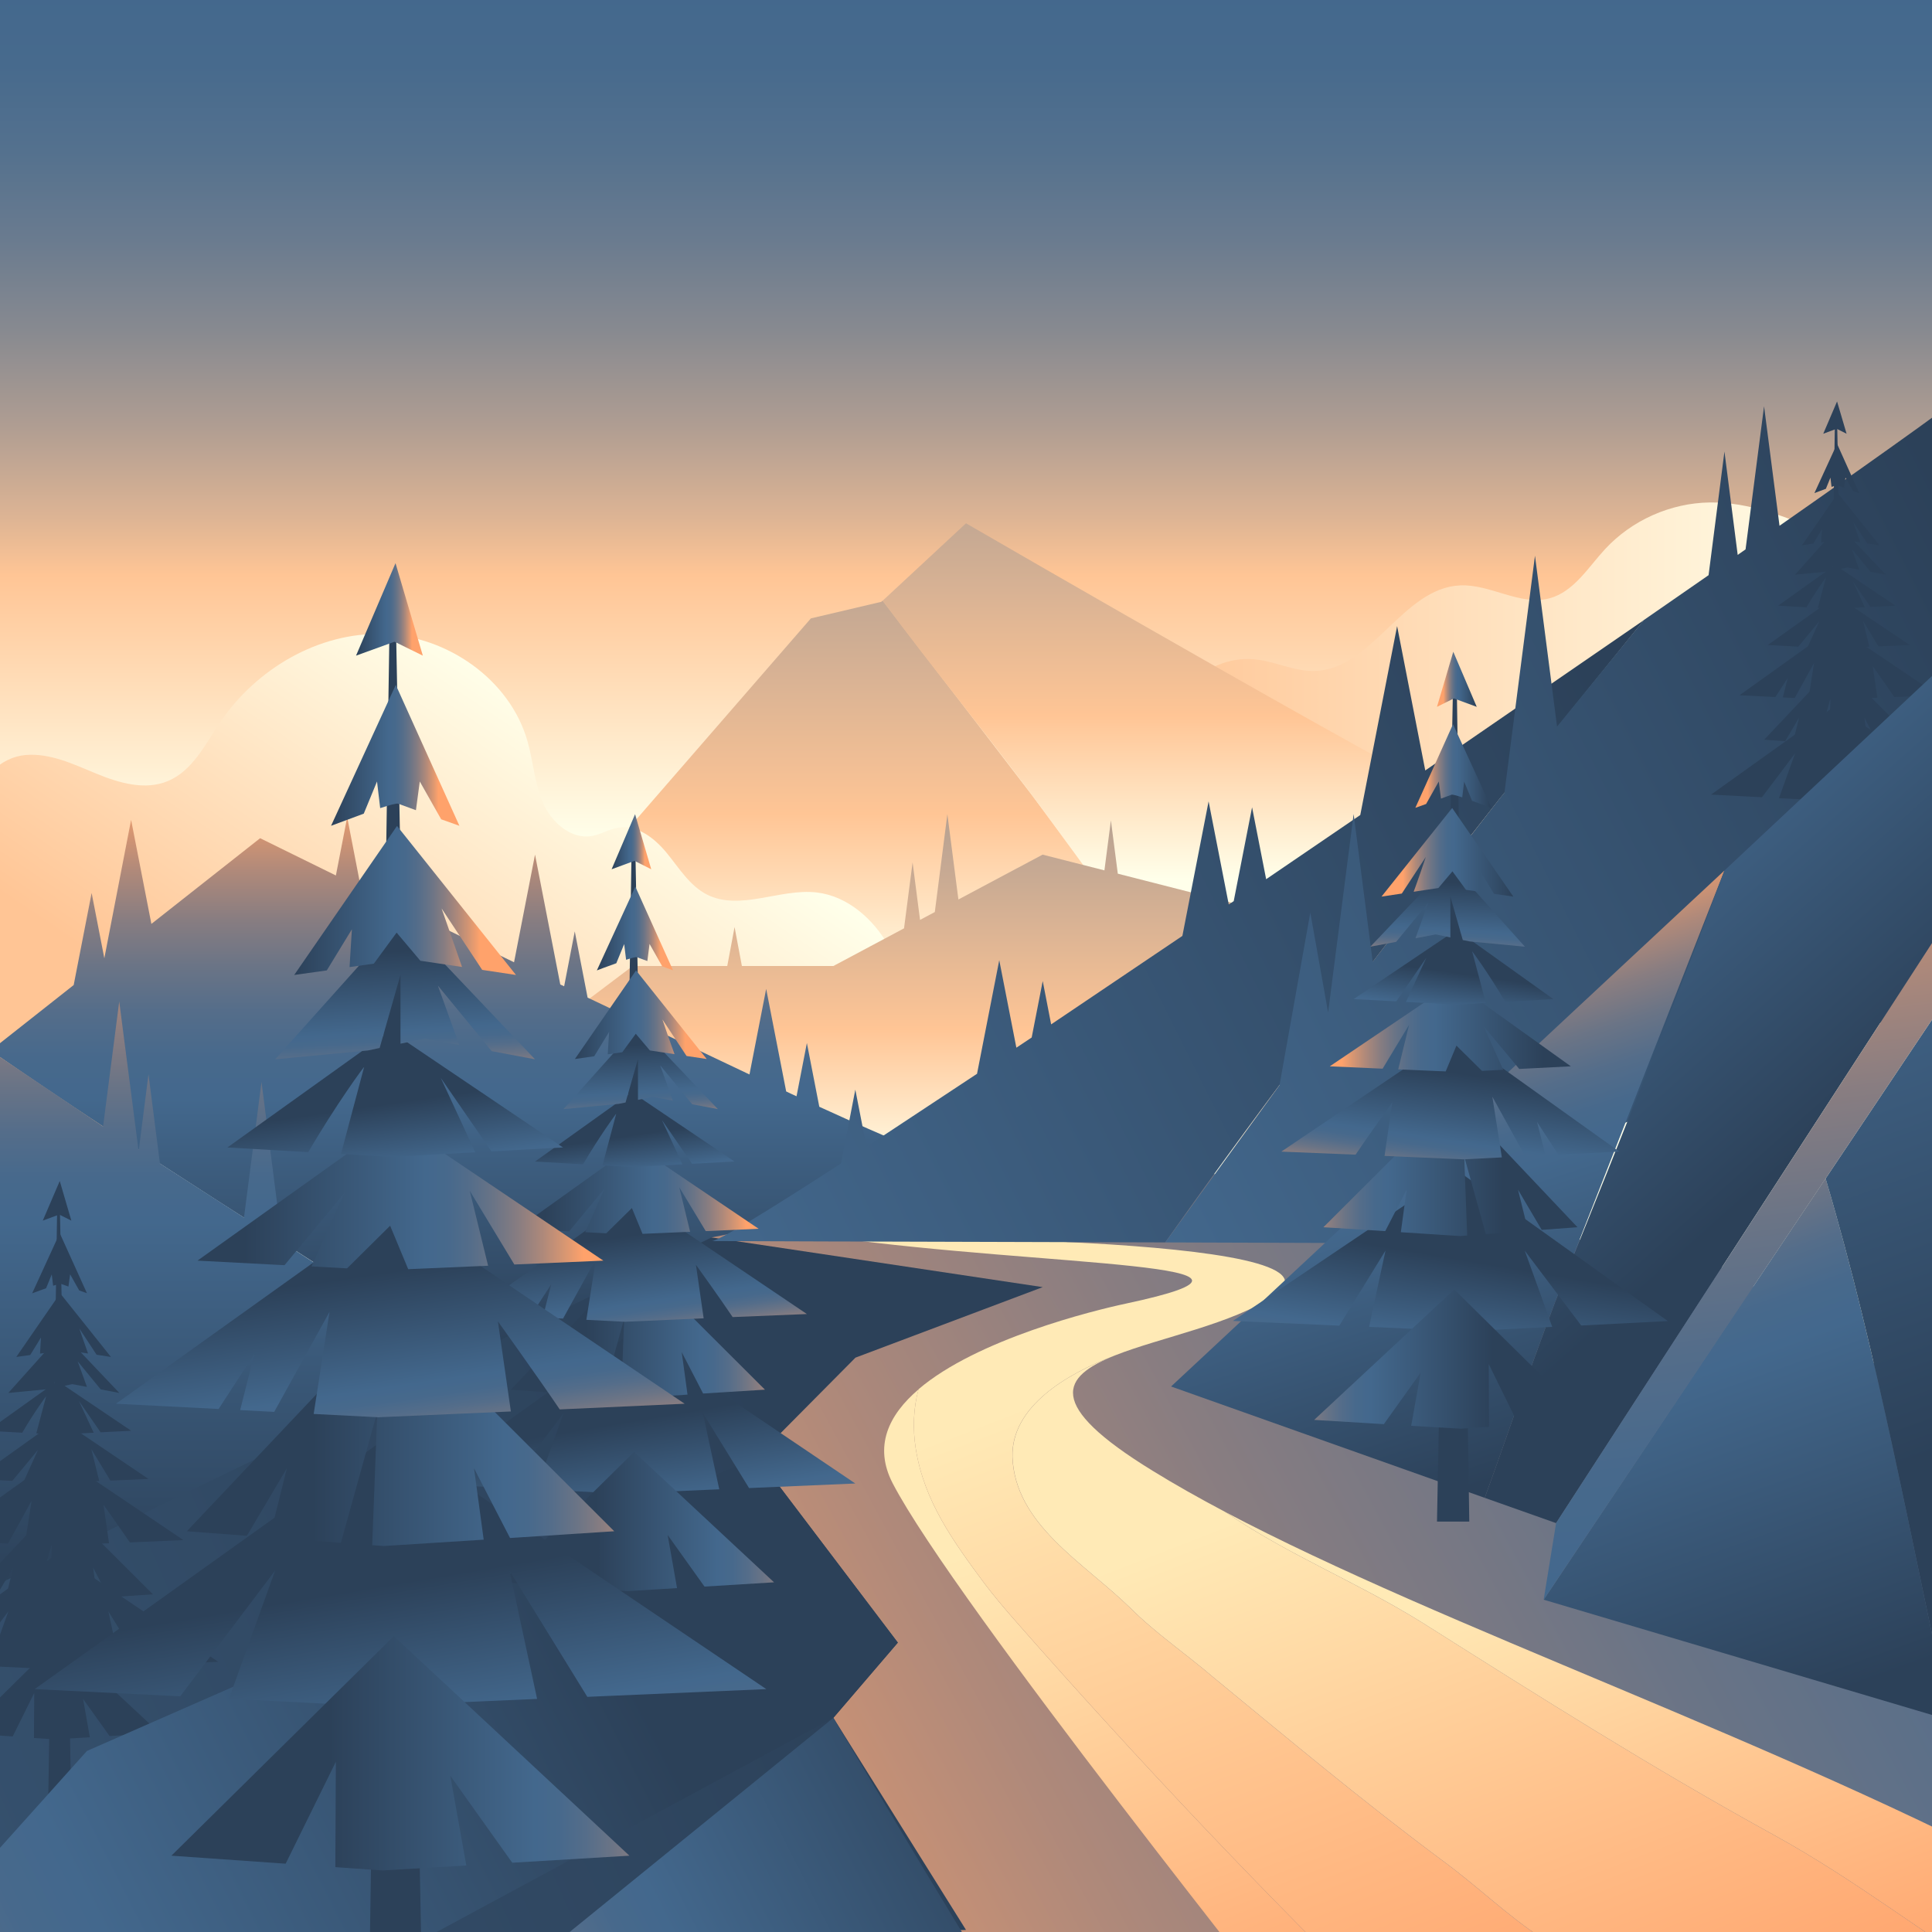 <svg xmlns="http://www.w3.org/2000/svg" xmlns:xlink="http://www.w3.org/1999/xlink" width="100" height="100" viewBox="0 0 1400 1400" xmlns:v="https://vecta.io/nano"><rect x="0" y="0" width="1400" height="1400" fill="#333333" stroke="none"/><style><![CDATA[.B{clip-path:url(#B)}.C{fill:#2c4159}]]></style><defs><path id="A" d="M0 0h1400v1400H0z"/></defs><clipPath id="B"><use xlink:href="#A"/></clipPath><linearGradient id="C" gradientUnits="userSpaceOnUse" x1="700" y1="-10.872" x2="700" y2="634.255"><stop offset="0" stop-color="#43688d"/><stop offset=".09" stop-color="#476a8d"/><stop offset=".187" stop-color="#54718e"/><stop offset=".287" stop-color="#6a7b8f"/><stop offset=".39" stop-color="#888a90"/><stop offset=".494" stop-color="#af9d92"/><stop offset=".598" stop-color="#ddb494"/><stop offset=".663" stop-color="#ffc595"/><stop offset=".959" stop-color="#ffffea"/></linearGradient><path fill="url(#C)" d="M0 0h1400v1400H0z" class="B"/><linearGradient id="D" gradientUnits="userSpaceOnUse" x1="824.508" y1="508.872" x2="1366.747" y2="508.872"><stop offset="0" stop-color="#ffc595"/><stop offset=".959" stop-color="#ffffea"/></linearGradient><path fill="url(#D)" d="M1321.2 385.8c-26.4-11-53.7-22.1-82.3-21.7-28.4.4-56.4 12.9-75.7 33.7-12.4 13.4-22.8 31.1-40.5 35.8-21.3 5.6-42.7-10.4-64.7-9.4-41.7 1.9-63.6 61-105.4 62-15 .4-29.2-7.3-44.2-8.5-36.3-2.9-63.6 31.1-83.8 61.4 74.3 43 157.2 68.3 239.3 93.3 22.1 6.7 44.2 13.4 66.8 18.4 8.8 2 17.8 3.6 26.8 2.9 18.5-1.6 34.4-13.2 49.2-24.4l160.1-120.7-45.6-122.8z" class="B"/><linearGradient id="E" gradientUnits="userSpaceOnUse" x1="596.679" y1="295.884" x2="596.679" y2="738.886"><stop offset="0" stop-color="#9f9691"/><stop offset=".123" stop-color="#aa9b91"/><stop offset=".341" stop-color="#c8aa93"/><stop offset=".626" stop-color="#f8c295"/><stop offset=".663" stop-color="#ffc595"/><stop offset=".959" stop-color="#ffffea"/></linearGradient><path fill="url(#E)" d="M639.6 435.2l-1 .9-51 12L327 748.2l335.5 84 203.7-94.5c-37.9-54.1-77.1-106.1-118.7-161.9L639.6 435.2z" class="B"/><linearGradient id="F" gradientUnits="userSpaceOnUse" x1="858.106" y1="253.322" x2="858.106" y2="653.419"><stop offset="0" stop-color="#9f9691"/><stop offset=".123" stop-color="#aa9b91"/><stop offset=".341" stop-color="#c8aa93"/><stop offset=".626" stop-color="#f8c295"/><stop offset=".663" stop-color="#ffc595"/><stop offset=".959" stop-color="#ffffea"/></linearGradient><path fill="url(#F)" d="M1076.6 588.9c-9 3.3-376.6-209.7-376.6-209.7l-60.4 56.1c34.5 46.6 71.5 91.7 108 140.6l118.7 161.9 81.3-37.7 129-111.2z" class="B"/><linearGradient id="G" gradientUnits="userSpaceOnUse" x1="229.36" y1="801.962" x2="423.36" y2="513.962"><stop offset="0" stop-color="#ffc595"/><stop offset=".959" stop-color="#ffffea"/></linearGradient><path fill="url(#G)" d="M-12.8 582c-4.3-17.3 13.7-33.5 31.4-34.9 17.8-1.5 34.7 6.7 51.2 13.5s35.3 12.3 51.8 5.4c17.9-7.4 27.2-26.7 38-42.7 26.1-38.6 71.2-65.2 117.8-63.9s92.2 33 104.9 77.9c4.2 14.8 5 30.5 11.2 44.5 6.1 14 20.2 26.6 35.3 24 6.7-1.1 12.7-5.1 19.4-6.1 13.7-2.2 26.4 7.9 35.2 18.7s16.4 23.4 28.8 29.8c24 12.2 52.8-4.5 79.5-1.5 22.4 2.6 41.2 19.2 52.2 38.8s15.6 42.1 20.1 64.2c-188.2 1.3-371.9 53.2-556 92.2-46 9.8-98.4 17.6-136.5-10L-12.8 582z" class="B"/><linearGradient id="H" gradientUnits="userSpaceOnUse" x1="739.943" y1="515.87" x2="739.943" y2="862.678"><stop offset="0" stop-color="#9f9691"/><stop offset=".123" stop-color="#aa9b91"/><stop offset=".341" stop-color="#c8aa93"/><stop offset=".626" stop-color="#f8c295"/><stop offset=".663" stop-color="#ffc595"/><stop offset=".959" stop-color="#ffffea"/></linearGradient><path fill="url(#H)" d="M810 633.1l-5-38.6-4.7 36.2-44.8-11.4-61 32.5-8-61.8-9.1 70.9-10.7 5.7-5.4-41.7-6.2 47.8-51.2 27.3h-66.3l-5.3-28.2L527 700h-68.5L327 799.2l319.1 118.6 301.5-78.1 205.2-116.8c-14.6-5.9-237.4-63-342.8-89.8z" class="B"/><linearGradient id="I" gradientUnits="userSpaceOnUse" x1="339.872" y1="972.257" x2="339.872" y2="575.57"><stop offset="0" stop-color="#2c4159"/><stop offset=".444" stop-color="#43688d"/><stop offset=".519" stop-color="#47698c"/><stop offset=".601" stop-color="#546d8a"/><stop offset=".685" stop-color="#6a7486"/><stop offset=".771" stop-color="#887d81"/><stop offset=".858" stop-color="#af897a"/><stop offset=".945" stop-color="#dd9871"/><stop offset="1" stop-color="#ffa26b"/></linearGradient><path fill="url(#I)" d="M616.2 917.5l-3.1-15.7 73.4-62c-4.7 1.2-41.4-14.3-92.8-37.8l-9-46.2-7.5 38.6c-2.5-1.1-5-2.3-7.5-3.5l-14.5-74.3-12.1 62-117.3-55.7-9.3-48-7.7 39.8c-.9-.4-1.9-.9-2.8-1.3l-18.3-94.1-15.2 78-111-54-9.9-51.1-8.2 42.2-54.9-27-78.8 62.1L95 594.1 75.6 694.4l-9.2-47.3-13 66.7-60.2 47.5c111.2 76.9 216.4 140.9 333.4 217.5l111.1 71.2 156.9-132.6h21.6z" class="B"/><linearGradient id="J" gradientUnits="userSpaceOnUse" x1="202.618" y1="1148.839" x2="202.618" y2="560.178"><stop offset="0" stop-color="#2c4159"/><stop offset=".449" stop-color="#43688d"/><stop offset=".502" stop-color="#47698c"/><stop offset=".558" stop-color="#546d8a"/><stop offset=".617" stop-color="#6a7486"/><stop offset=".677" stop-color="#887d81"/><stop offset=".738" stop-color="#af897a"/><stop offset=".798" stop-color="#dd9871"/><stop offset=".837" stop-color="#ffa26b"/></linearGradient><path fill="url(#J)" d="M326.6 978.8L204.4 900l-14.9-116-12.7 98.3-60.9-39.2-8.3-64.6-7 54.6c-.1-.1-.2-.1-.3-.2L86.4 725.7l-11.7 90.6-81.6-55-17.7 13.9s-18 462 0 453 372-102 372-102l90.2-76.2c-36.5-22.4-73.1-46.2-111-71.2z" class="B"/><linearGradient id="K" gradientUnits="userSpaceOnUse" x1="1742.604" y1="889.033" x2="239.454" y2="1702.114"><stop offset="0" stop-color="#43688d"/><stop offset=".114" stop-color="#47698c"/><stop offset=".236" stop-color="#546d8a"/><stop offset=".362" stop-color="#6a7486"/><stop offset=".491" stop-color="#887d81"/><stop offset=".623" stop-color="#af897a"/><stop offset=".754" stop-color="#dd9871"/><stop offset=".837" stop-color="#ffa26b"/></linearGradient><path fill="url(#K)" d="M515.6 896.7s-51 375.1-39 372.1 183 279 183 279l1011.1 36c-9-9 84-342 45-369s-471-298.5-471-298.5l-435-78.1-294.1 58.5z" class="B"/><linearGradient id="L" gradientUnits="userSpaceOnUse" x1="1039.755" y1="1797.733" x2="768.823" y2="1099.236"><stop offset="0" stop-color="#43688d"/><stop offset=".058" stop-color="#47698c"/><stop offset=".119" stop-color="#546d8a"/><stop offset=".183" stop-color="#6a7486"/><stop offset=".249" stop-color="#887d81"/><stop offset=".315" stop-color="#af897a"/><stop offset=".382" stop-color="#dd9871"/><stop offset=".424" stop-color="#ffa26b"/><stop offset="1" stop-color="#ffeab6"/></linearGradient><path fill="url(#L)" d="M753.6 1194.8c-14-16-27-30-40-47-23-31-44-60-50-98-2.3-14.4-1.8-29.3 2-43-21.8 18.6-32.6 41.3-18.7 68.1 44.2 85.2 294.7 397.9 300.7 406.9 1.2 1.9 34 2.7 83.2 1.8-96.3-92.6-186.4-186.6-277.2-288.8z" class="B"/><linearGradient id="M" gradientUnits="userSpaceOnUse" x1="1187.174" y1="1905.007" x2="829.873" y2="983.84"><stop offset="0" stop-color="#43688d"/><stop offset=".058" stop-color="#47698c"/><stop offset=".119" stop-color="#546d8a"/><stop offset=".183" stop-color="#6a7486"/><stop offset=".249" stop-color="#887d81"/><stop offset=".315" stop-color="#af897a"/><stop offset=".382" stop-color="#dd9871"/><stop offset=".424" stop-color="#ffa26b"/><stop offset="1" stop-color="#ffeab6"/></linearGradient><path fill="url(#M)" d="M1117.6 1404.8c-27-18-47-38-73-57-59-44-109-86-165-132-21-18-42-32-61-51-34-33-83-60-85-109-.9-36.5 39-60.1 74.3-73.6 33.1-13.1 85.2-22.8 115.7-43.5 66-45-319.7-42-319.7-42 154.6 21.4 352.7 18 211.7 48-23.4 5-107.5 25.7-150 62-3.7 13.7-4.3 28.6-2 43 6 38 27 67 50 98 13 17 26 31 40 47 90.8 102.2 180.9 196.2 277.2 288.8 49.9-.9 116.7-3.5 184.9-8.5l-98.1-70.2z" class="B"/><linearGradient id="N" gradientUnits="userSpaceOnUse" x1="1400.479" y1="1756.058" x2="1151.721" y2="1114.728"><stop offset="0" stop-color="#43688d"/><stop offset=".058" stop-color="#47698c"/><stop offset=".119" stop-color="#546d8a"/><stop offset=".183" stop-color="#6a7486"/><stop offset=".249" stop-color="#887d81"/><stop offset=".315" stop-color="#af897a"/><stop offset=".382" stop-color="#dd9871"/><stop offset=".424" stop-color="#ffa26b"/><stop offset="1" stop-color="#ffeab6"/></linearGradient><path fill="url(#N)" d="M1481.7 1364.8c-193-103.1-434.7-185.1-594.1-269.3 47.6 32.3 94.4 50.1 143 80.3 87 55 166 105 255 154 60 33 110 73 169 109 1.1.7 2.2 1.4 3.3 2 63-18 86.2-42.7 23.8-76z" class="B"/><linearGradient id="O" gradientUnits="userSpaceOnUse" x1="1329.212" y1="1855.672" x2="1017.901" y2="1053.072"><stop offset="0" stop-color="#43688d"/><stop offset=".058" stop-color="#47698c"/><stop offset=".119" stop-color="#546d8a"/><stop offset=".183" stop-color="#6a7486"/><stop offset=".249" stop-color="#887d81"/><stop offset=".315" stop-color="#af897a"/><stop offset=".382" stop-color="#dd9871"/><stop offset=".424" stop-color="#ffa26b"/><stop offset="1" stop-color="#ffeab6"/></linearGradient><path fill="url(#O)" d="M1285.6 1329.8c-89-49-168-99-255-154-48.7-30.2-95.4-48-143-80.3-18.7-9.9-36.3-19.8-52.5-29.8-78.3-48.1-65.7-68.2-27.1-83.5-35.4 13.5-75.2 37.1-74.3 73.6 2 49 51 76 85 109 19 19 40 33 61 51 56 46 106 88 165 132 26 19 46 39 73 57l98 70.3c90.7-6.7 183.6-17.6 242.2-34.3-1.1-.7-2.2-1.3-3.3-2-59-36-109-76-169-109z" class="B"/><linearGradient id="P" gradientUnits="userSpaceOnUse" x1="612.145" y1="1145.667" x2="-920.779" y2="1820.633"><stop offset="0" stop-color="#2c4159"/><stop offset="1" stop-color="#43688d"/></linearGradient><path fill="url(#P)" d="M515.6 896.7l240 36-135.7 51.1-71.3 71.9 102 134.6-46.7 54.5 96.1 153.7-724.5 23.3v-262.6z" class="B"/><g class="B"><linearGradient id="Q" gradientUnits="userSpaceOnUse" x1="499.714" y1="890.325" x2="-1033.209" y2="1565.291"><stop offset="0" stop-color="#2c4159"/></linearGradient><path fill="url(#Q)" d="M43.3 870.1l8.4 438.6H34.9l6.5-431.8z"/><linearGradient id="R" gradientUnits="userSpaceOnUse" x1="418.831" y1="706.63" x2="-1114.092" y2="1381.596"><stop offset="0" stop-color="#2c4159"/></linearGradient><path fill="url(#R)" d="M43.3 855.8L31 884.5l11.9-4.4 8.8 4.4z"/><linearGradient id="S" gradientUnits="userSpaceOnUse" x1="436.415" y1="746.564" x2="-1096.509" y2="1421.531"><stop offset="0" stop-color="#2c4159"/></linearGradient><path fill="url(#S)" d="M63 937.1l-5.6-2-6.6-11.7-1.2 8.9-5.5-2c-.5-.2-2.7.4-5.6 1.4l-1-8.2-4.1 10-10.1 3.7 20-43.6L63 937.1z"/><linearGradient id="T" gradientUnits="userSpaceOnUse" x1="536.065" y1="972.88" x2="-996.859" y2="1647.847"><stop offset="0" stop-color="#2c4159"/></linearGradient><path fill="url(#T)" d="M102.6 1206.7l-24.1-39.1 8.6 39.7-51 2.2-44.3-2.2 14.3-39.7-29.4 38.9-45.1-2.3 110-78.6 116.5 78.6-55.5 2.5z"/><linearGradient id="U" gradientUnits="userSpaceOnUse" x1="516.309" y1="928.013" x2="-1016.614" y2="1602.98"><stop offset="0" stop-color="#2c4159"/></linearGradient><path fill="url(#U)" d="M78.7 1157.5L67.5 1136c.1.6 1.8 13.8 3 22.1l-30.9 2-3.6-.3 1.6-41.3-11.3 40.5-22-1.7 5.3-21.5-12.4 20.9-18.6-1.4 64.2-67.9 68 67.9-32.1 2.2z"/><linearGradient id="V" gradientUnits="userSpaceOnUse" x1="553.702" y1="1012.937" x2="-979.221" y2="1687.903"><stop offset="0" stop-color="#2c4159"/></linearGradient><path fill="url(#V)" d="M79.4 1258l-19.2-26.9 4.9 27.8-25.8 1.5-14.7-1 .2-32.6-15.6 31.5-35.3-2.5 68.8-67.9 72.9 67.9z"/><linearGradient id="W" gradientUnits="userSpaceOnUse" x1="504.749" y1="901.758" x2="-1028.175" y2="1576.725"><stop offset="0" stop-color="#2c4159"/></linearGradient><path fill="url(#W)" d="M94.1 1117.7c-6.5-9.6-19.1-27.3-19.1-27.3l4 27.9-41 1.8-20-1 4.9-31.6-17.1 31-10.5-.5 4.4-17.4-11.1 17-31.8-1.6 85.5-61.1 90.6 61.1-38.8 1.7z"/><linearGradient id="X" gradientUnits="userSpaceOnUse" x1="489.639" y1="867.443" x2="-1043.284" y2="1542.409"><stop offset="0" stop-color="#2c4159"/></linearGradient><path fill="url(#X)" d="M80 1072.9l-13.8-22.8 5.7 23.1-24.7 1.1-5.6-13.4-13.3 13.2-11.1-.6 10.3-22.8-18.6 22.4-26.9-1.4 61-43.6 64.6 43.6z"/><linearGradient id="Y" gradientUnits="userSpaceOnUse" x1="476.984" y1="838.703" x2="-1055.939" y2="1513.669"><stop offset="0" stop-color="#2c4159"/></linearGradient><path fill="url(#Y)" d="M72.9 1037.9l-15.7-22.7 10.7 23-26 1.4-15.6-.9 7.1-26.8c.4-.9-9.1 12.2-17.3 26.3l-25-1.4 50.5-36.1 53.5 36.1-22.2 1.1z"/><linearGradient id="Z" gradientUnits="userSpaceOnUse" x1="465.11" y1="811.736" x2="-1067.813" y2="1486.702"><stop offset="0" stop-color="#2c4159"/></linearGradient><path fill="url(#Z)" d="M73 1006.8l-16.7-20.3L63 1005l-10.6-2-7.6 1.6v-21.3l-6.4 22.6-3.6.7-28.8 2.8 39.1-43.6 41.4 43.6-13.5-2.6z"/><linearGradient id="a" gradientUnits="userSpaceOnUse" x1="454.423" y1="787.463" x2="-1078.501" y2="1462.429"><stop offset="0" stop-color="#2c4159"/></linearGradient><path fill="url(#a)" d="M70 981.7l-12.5-19c.2.5 4.3 12.7 6.3 18.1l-12.9-1.9-7.3-8.7-7.1 9.6-7.5 1.1.7-11.7-7.8 12.7-10.1 1.4 31.8-46.1 36.8 46.1-10.4-1.6z"/></g><linearGradient id="b" gradientUnits="userSpaceOnUse" x1="449.476" y1="1202.688" x2="-392.146" y2="1630.435"><stop offset="0" stop-color="#2c4159"/><stop offset=".449" stop-color="#43688d"/><stop offset=".502" stop-color="#47698c"/><stop offset=".558" stop-color="#546d8a"/><stop offset=".617" stop-color="#6a7486"/><stop offset=".677" stop-color="#887d81"/><stop offset=".738" stop-color="#af897a"/><stop offset=".798" stop-color="#dd9871"/><stop offset=".837" stop-color="#ffa26b"/></linearGradient><path fill="url(#b)" d="M548.6 1055.7L63 1268.8l-87.5 97.5v55.5l319.6-10.3 308.8-166.7 46.7-54.5z" class="B"/><linearGradient id="c" gradientUnits="userSpaceOnUse" x1="515.864" y1="899.213" x2="515.255" y2="899.517"><stop offset="0" stop-color="#2c4159"/><stop offset=".449" stop-color="#43688d"/><stop offset=".502" stop-color="#47698c"/><stop offset=".558" stop-color="#546d8a"/><stop offset=".617" stop-color="#6a7486"/><stop offset=".677" stop-color="#887d81"/><stop offset=".738" stop-color="#af897a"/><stop offset=".798" stop-color="#dd9871"/><stop offset=".837" stop-color="#ffa26b"/></linearGradient><path fill="url(#c)" d="M515.9 899.3h-.4.4z" class="B"/><linearGradient id="d" gradientUnits="userSpaceOnUse" x1="1183.791" y1="549.67" x2="-349.796" y2="1314.254"><stop offset="0" stop-color="#2c4159"/><stop offset=".449" stop-color="#43688d"/><stop offset=".502" stop-color="#47698c"/><stop offset=".558" stop-color="#546d8a"/><stop offset=".617" stop-color="#6a7486"/><stop offset=".677" stop-color="#887d81"/><stop offset=".738" stop-color="#af897a"/><stop offset=".798" stop-color="#dd9871"/><stop offset=".837" stop-color="#ffa26b"/></linearGradient><path fill="url(#d)" d="M1032.8 558.3l-20.4-104.6-26.7 136.9-68.2 46.5-10.2-52.1-13.3 68-3.6 2.4-14.6-74.7-19 97.5-95.1 64.1-6.1-31.4-8 40.9-11.1 7.4-12.4-63.4-16.1 82.3-80.1 52.9-8.1-41.4-10.4 53.5c-53.2 34.5-88.1 55.8-93.5 56.2l82.5.3 43 .1 203 .6c76.8-108.8 156.8-212.8 242.3-321.5l104.6-129.5-158.5 109z" class="B"/><linearGradient id="e" gradientUnits="userSpaceOnUse" x1="1457.261" y1="452.586" x2="-65.331" y2="1211.688"><stop offset="0" stop-color="#2c4159"/><stop offset=".449" stop-color="#43688d"/><stop offset=".502" stop-color="#47698c"/><stop offset=".558" stop-color="#546d8a"/><stop offset=".617" stop-color="#6a7486"/><stop offset=".677" stop-color="#887d81"/><stop offset=".738" stop-color="#af897a"/><stop offset=".798" stop-color="#dd9871"/><stop offset=".837" stop-color="#ffa26b"/></linearGradient><path fill="url(#e)" d="M1427.7 281.3c-.2 2.2-55.2 41.7-138.2 99.7l-11.2-86.6-13.4 103.7-5.7 4-9.6-74.9-11.5 89.6-46.9 32.5-62.9 77.2-16-123.8-22.1 171.6-3.6 4.5-91.9 118.1-13.8-107-18.5 143.8-12.9-72.4-22.3 125-82.8 114 121.3.4c12-10.6 453-181.4 453-181.4l9-438z" class="B"/><linearGradient id="f" gradientUnits="userSpaceOnUse" x1="1303.334" y1="1236.852" x2="1114.173" y2="709.257"><stop offset="0" stop-color="#2c4159"/><stop offset=".449" stop-color="#43688d"/><stop offset=".502" stop-color="#47698c"/><stop offset=".558" stop-color="#546d8a"/><stop offset=".617" stop-color="#6a7486"/><stop offset=".677" stop-color="#887d81"/><stop offset=".738" stop-color="#af897a"/><stop offset=".798" stop-color="#dd9871"/><stop offset=".837" stop-color="#ffa26b"/></linearGradient><path fill="url(#f)" d="M1118.6 1159.2l294.8 87.5c-28.9-131.4-52.4-264.1-90.5-392.8l-204.3 305.3z" class="B"/><linearGradient id="g" gradientUnits="userSpaceOnUse" x1="1485.182" y1="1023.874" x2="1191.182" y2="203.874"><stop offset="0" stop-color="#2c4159"/><stop offset=".449" stop-color="#43688d"/><stop offset=".502" stop-color="#47698c"/><stop offset=".558" stop-color="#546d8a"/><stop offset=".617" stop-color="#6a7486"/><stop offset=".677" stop-color="#887d81"/><stop offset=".738" stop-color="#af897a"/><stop offset=".798" stop-color="#dd9871"/><stop offset=".837" stop-color="#ffa26b"/></linearGradient><path fill="url(#g)" d="M1487.7 607.9L1322.9 854c38.1 128.7 61.6 261.3 90.5 392.8l74.2 22V607.9z" class="B"/><linearGradient id="h" gradientUnits="userSpaceOnUse" x1="1126.506" y1="1058.157" x2="984.013" y2="615.679"><stop offset="0" stop-color="#2c4159"/><stop offset=".449" stop-color="#43688d"/><stop offset=".502" stop-color="#47698c"/><stop offset=".558" stop-color="#546d8a"/><stop offset=".617" stop-color="#6a7486"/><stop offset=".677" stop-color="#887d81"/><stop offset=".738" stop-color="#af897a"/><stop offset=".798" stop-color="#dd9871"/><stop offset=".837" stop-color="#ffa26b"/></linearGradient><path fill="url(#h)" d="M1249.6 630.8l-401 373.9 227.3 80.7c19.5-53.5 37.3-108 58.7-161.6l115-293z" class="B"/><g class="B"><linearGradient id="i" gradientUnits="userSpaceOnUse" x1="1704.48" y1="319.1" x2="450.773" y2="871.123"><stop offset="0" stop-color="#2c4159"/></linearGradient><path fill="url(#i)" d="M1331.2 302.6l6.9 358.7h-13.8l5.3-353.2z"/><linearGradient id="j" gradientUnits="userSpaceOnUse" x1="1638.329" y1="168.864" x2="384.622" y2="720.888"><stop offset="0" stop-color="#2c4159"/></linearGradient><path fill="url(#j)" d="M1331.2 290.9l-10 23.4 9.7-3.6 7.2 3.6z"/><linearGradient id="k" gradientUnits="userSpaceOnUse" x1="1652.71" y1="201.525" x2="399.003" y2="753.548"><stop offset="0" stop-color="#2c4159"/></linearGradient><path fill="url(#k)" d="M1347.3 357.4l-4.6-1.7-5.4-9.6-1 7.3-4.5-1.7c-.4-.2-2.2.3-4.6 1.1l-.8-6.7-3.3 8.1-8.3 3.1 16.4-35.7 16.1 35.8z"/><linearGradient id="l" gradientUnits="userSpaceOnUse" x1="1734.209" y1="386.618" x2="480.502" y2="938.642"><stop offset="0" stop-color="#2c4159"/></linearGradient><path fill="url(#l)" d="M1379.7 577.9l-19.7-32 7 32.5-41.7 1.8-36.2-1.8 11.7-32.5-24 31.8-36.9-1.9 89.9-64.3 95.3 64.3-45.4 2.1z"/><linearGradient id="m" gradientUnits="userSpaceOnUse" x1="1718.052" y1="349.923" x2="464.345" y2="901.947"><stop offset="0" stop-color="#2c4159"/></linearGradient><path fill="url(#m)" d="M1360.1 537.6L1351 520c.1.5 1.5 11.3 2.5 18.1l-25.3 1.6-3-.2 1.3-33.8-9.2 33.2-18-1.4 4.4-17.5-10.1 17.1-15.2-1.1 52.5-55.6 55.6 55.6-26.4 1.6z"/><linearGradient id="n" gradientUnits="userSpaceOnUse" x1="1748.634" y1="419.379" x2="494.927" y2="971.402"><stop offset="0" stop-color="#2c4159"/></linearGradient><path fill="url(#n)" d="M1360.7 619.8l-15.7-22 4.1 22.7-21.2 1.3-12-.9.2-26.6-12.8 25.8-28.9-2.1 56.3-55.5 59.7 55.5z"/><linearGradient id="o" gradientUnits="userSpaceOnUse" x1="1708.597" y1="328.451" x2="454.89" y2="880.474"><stop offset="0" stop-color="#2c4159"/></linearGradient><path fill="url(#o)" d="M1372.7 505.1c-5.3-7.9-15.6-22.3-15.6-22.3l3.3 22.8-33.5 1.5-16.4-.8 4-25.8-14 25.3-8.6-.4 3.6-14.2-9 13.9-26-1.3 69.9-50 74.1 50-31.8 1.3z"/><linearGradient id="p" gradientUnits="userSpaceOnUse" x1="1696.24" y1="300.386" x2="442.533" y2="852.409"><stop offset="0" stop-color="#2c4159"/></linearGradient><path fill="url(#p)" d="M1361.2 468.4l-11.2-18.6 4.6 18.9-20.2.9-4.6-11-10.9 10.8-9-.5 8.4-18.7-15.2 18.4-22.1-1.2 49.9-35.6 52.9 35.6z"/><linearGradient id="q" gradientUnits="userSpaceOnUse" x1="1685.89" y1="276.881" x2="432.183" y2="828.904"><stop offset="0" stop-color="#2c4159"/></linearGradient><path fill="url(#q)" d="M1355.4 439.8l-12.8-18.6 8.7 18.8-21.3 1.2-12.7-.7 5.8-21.9c.3-.7-7.4 10-14.1 21.5l-20.5-1.2 41.3-29.5 43.7 29.5-18.1.9z"/><linearGradient id="r" gradientUnits="userSpaceOnUse" x1="1676.179" y1="254.825" x2="422.472" y2="806.849"><stop offset="0" stop-color="#2c4159"/></linearGradient><path fill="url(#r)" d="M1355.5 414.4l-13.6-16.6 5.4 15-8.6-1.6-6.2 1.3v-17.4l-5.3 18.5-2.9.6-23.5 2.2 31.9-35.7 33.8 35.7-11-2z"/><linearGradient id="s" gradientUnits="userSpaceOnUse" x1="1667.438" y1="234.974" x2="413.731" y2="786.997"><stop offset="0" stop-color="#2c4159"/></linearGradient><path fill="url(#s)" d="M1353.1 393.8l-10.2-15.6c.1.4 3.5 10.4 5.2 14.8l-10.5-1.6-6-7.1-5.8 7.9-6.1.9.6-9.6s-4.2 6.7-6.3 10.4l-8.2 1.2 26-37.7 30.1 37.7-8.8-1.3z"/></g><linearGradient id="t" gradientUnits="userSpaceOnUse" x1="1335.369" y1="806.751" x2="948.388" y2="371.773"><stop offset="0" stop-color="#2c4159"/><stop offset=".449" stop-color="#43688d"/><stop offset=".502" stop-color="#47698c"/><stop offset=".558" stop-color="#546d8a"/><stop offset=".617" stop-color="#6a7486"/><stop offset=".677" stop-color="#887d81"/><stop offset=".738" stop-color="#af897a"/><stop offset=".798" stop-color="#dd9871"/><stop offset=".837" stop-color="#ffa26b"/></linearGradient><path fill="url(#t)" d="M1249.6 630.8c-36.6 97.9-75.3 195.2-115 293-21.3 53.6-39.2 108-58.7 161.6l51.7 18.3L1400 683.4l87.6-99.1V407.7c.1 0-109.6 102.8-238 223.1z" class="B"/><linearGradient id="u" gradientUnits="userSpaceOnUse" x1="1334.862" y1="1123.262" x2="1250.862" y2="457.262"><stop offset="0" stop-color="#43688d"/><stop offset=".114" stop-color="#47698c"/><stop offset=".236" stop-color="#546d8a"/><stop offset=".362" stop-color="#6a7486"/><stop offset=".491" stop-color="#887d81"/><stop offset=".623" stop-color="#af897a"/><stop offset=".754" stop-color="#dd9871"/><stop offset=".837" stop-color="#ffa26b"/></linearGradient><path fill="url(#u)" d="M1487.7 584.3v23.6l-369.1 551.3 9-55.5L1400 683.4z" class="B"/><g class="B"><path d="M460.3 609.9l11.6 610.3h-23.3l9-600.9z" class="C"/><linearGradient id="v" gradientUnits="userSpaceOnUse" x1="443.189" y1="609.929" x2="471.946" y2="609.929"><stop offset="0" stop-color="#2c4159"/><stop offset=".449" stop-color="#43688d"/><stop offset=".502" stop-color="#47698c"/><stop offset=".558" stop-color="#546d8a"/><stop offset=".617" stop-color="#6a7486"/><stop offset=".677" stop-color="#887d81"/><stop offset=".738" stop-color="#af897a"/><stop offset=".798" stop-color="#dd9871"/><stop offset=".837" stop-color="#ffa26b"/></linearGradient><path fill="url(#v)" d="M460.2 590l-17 39.9 16.6-6.1 12.1 6.1z"/><linearGradient id="w" gradientUnits="userSpaceOnUse" x1="432.405" y1="672.797" x2="487.673" y2="672.797"><stop offset="0" stop-color="#2c4159"/><stop offset=".449" stop-color="#43688d"/><stop offset=".502" stop-color="#47698c"/><stop offset=".558" stop-color="#546d8a"/><stop offset=".617" stop-color="#6a7486"/><stop offset=".677" stop-color="#887d81"/><stop offset=".738" stop-color="#af897a"/><stop offset=".798" stop-color="#dd9871"/><stop offset=".837" stop-color="#ffa26b"/></linearGradient><path fill="url(#w)" d="M487.7 703.1l-7.8-2.8-9.2-16.3-1.6 12.4-7.6-2.8c-.7-.3-3.8.6-7.8 1.9l-1.4-11.4-5.7 13.9c-7.1 2.5-14.1 5.2-14.1 5.2l27.9-60.7 27.3 60.6z"/><linearGradient id="x" gradientUnits="userSpaceOnUse" x1="454.768" y1="1030.247" x2="477.827" y2="1167.011"><stop offset="0" stop-color="#2c4159"/><stop offset=".449" stop-color="#43688d"/><stop offset=".502" stop-color="#47698c"/><stop offset=".558" stop-color="#546d8a"/><stop offset=".617" stop-color="#6a7486"/><stop offset=".677" stop-color="#887d81"/><stop offset=".738" stop-color="#af897a"/><stop offset=".798" stop-color="#dd9871"/><stop offset=".837" stop-color="#ffa26b"/></linearGradient><path fill="url(#x)" d="M542.8 1078.3l-33.5-54.4 11.9 55.3-71 3.1-61.7-3.1 19.9-55.2-40.9 54.2-62.8-3.2 153-109.4L619.8 1075l-77 3.3z"/><linearGradient id="y" gradientUnits="userSpaceOnUse" x1="424.623" y1="962.878" x2="608.678" y2="962.878"><stop offset="0" stop-color="#2c4159"/><stop offset=".449" stop-color="#43688d"/><stop offset=".502" stop-color="#47698c"/><stop offset=".558" stop-color="#546d8a"/><stop offset=".617" stop-color="#6a7486"/><stop offset=".677" stop-color="#887d81"/><stop offset=".738" stop-color="#af897a"/><stop offset=".798" stop-color="#dd9871"/><stop offset=".837" stop-color="#ffa26b"/></linearGradient><path fill="url(#y)" d="M509.5 1009.8l-15.5-30 4.2 30.8-43 2.8-5.1-.4 2.2-57.4-15.7 56.4-30.7-2.3 7.4-29.9-17.2 29.1-25.9-1.9 89.4-94.5 94.7 94.5-44.8 2.8z"/><linearGradient id="z" gradientUnits="userSpaceOnUse" x1="431.624" y1="1102.552" x2="628.853" y2="1102.552"><stop offset="0" stop-color="#2c4159"/><stop offset=".449" stop-color="#43688d"/><stop offset=".502" stop-color="#47698c"/><stop offset=".558" stop-color="#546d8a"/><stop offset=".617" stop-color="#6a7486"/><stop offset=".677" stop-color="#887d81"/><stop offset=".738" stop-color="#af897a"/><stop offset=".798" stop-color="#dd9871"/><stop offset=".837" stop-color="#ffa26b"/></linearGradient><path fill="url(#z)" d="M510.5 1149.7l-26.7-37.4 6.8 38.5-35.9 2.2-20.4-1.4.2-45.4-21.6 43.9-49.2-3.5 95.8-94.5 101.4 94.5z"/><linearGradient id="AA" gradientUnits="userSpaceOnUse" x1="454.066" y1="895.7" x2="469.969" y2="1004.634"><stop offset="0" stop-color="#2c4159"/><stop offset=".449" stop-color="#43688d"/><stop offset=".502" stop-color="#47698c"/><stop offset=".558" stop-color="#546d8a"/><stop offset=".617" stop-color="#6a7486"/><stop offset=".677" stop-color="#887d81"/><stop offset=".738" stop-color="#af897a"/><stop offset=".798" stop-color="#dd9871"/><stop offset=".837" stop-color="#ffa26b"/></linearGradient><path fill="url(#AA)" d="M530.9 954.4c-9-13.4-26.6-37.9-26.6-37.9l5.6 38.8-57.1 2.5-27.9-1.4 6.9-44-23.8 43.1-14.7-.7 6.1-24.1-15.4 23.7-44.2-2.2 118.9-85 126 85-53.8 2.2z"/><linearGradient id="AB" gradientUnits="userSpaceOnUse" x1="394.847" y1="861.895" x2="569.61" y2="861.895"><stop offset="0" stop-color="#2c4159"/><stop offset=".449" stop-color="#43688d"/><stop offset=".502" stop-color="#47698c"/><stop offset=".558" stop-color="#546d8a"/><stop offset=".617" stop-color="#6a7486"/><stop offset=".677" stop-color="#887d81"/><stop offset=".738" stop-color="#af897a"/><stop offset=".798" stop-color="#dd9871"/><stop offset=".837" stop-color="#ffa26b"/></linearGradient><path fill="url(#AB)" d="M511.4 892.1l-19.2-31.8 7.9 32.3-34.5 1.5-7.7-18.7-18.6 18.3-15.3-.8 14.2-31.8-25.8 31.2-37.5-1.9 84.9-60.7 89.9 60.7z"/><linearGradient id="AC" gradientUnits="userSpaceOnUse" x1="457.31" y1="822.793" x2="466.057" y2="883.223"><stop offset="0" stop-color="#2c4159"/><stop offset=".449" stop-color="#43688d"/><stop offset=".502" stop-color="#47698c"/><stop offset=".558" stop-color="#546d8a"/><stop offset=".617" stop-color="#6a7486"/><stop offset=".677" stop-color="#887d81"/><stop offset=".738" stop-color="#af897a"/><stop offset=".798" stop-color="#dd9871"/><stop offset=".837" stop-color="#ffa26b"/></linearGradient><path fill="url(#AC)" d="M501.5 843.3l-21.8-31.6 14.8 32-36.2 2-21.7-1.2 9.9-37.3c.5-1.2-12.6 17-24 36.5l-34.8-2 70.2-50.2 74.4 50.2-30.8 1.6z"/><linearGradient id="AD" gradientUnits="userSpaceOnUse" x1="461.431" y1="757.07" x2="466.202" y2="833.403"><stop offset="0" stop-color="#2c4159"/><stop offset=".449" stop-color="#43688d"/><stop offset=".502" stop-color="#47698c"/><stop offset=".558" stop-color="#546d8a"/><stop offset=".617" stop-color="#6a7486"/><stop offset=".677" stop-color="#887d81"/><stop offset=".738" stop-color="#af897a"/><stop offset=".798" stop-color="#dd9871"/><stop offset=".837" stop-color="#ffa26b"/></linearGradient><path fill="url(#AD)" d="M501.6 800.2L478.4 772l9.2 25.6-14.7-2.8-10.6 2.2v-29.6l-9 31.5-5 1-40 3.8 54.3-60.7 57.6 60.7-18.6-3.5z"/><linearGradient id="AE" gradientUnits="userSpaceOnUse" x1="416.589" y1="735.228" x2="512.099" y2="735.228"><stop offset="0" stop-color="#2c4159"/><stop offset=".449" stop-color="#43688d"/><stop offset=".502" stop-color="#47698c"/><stop offset=".558" stop-color="#546d8a"/><stop offset=".617" stop-color="#6a7486"/><stop offset=".677" stop-color="#887d81"/><stop offset=".738" stop-color="#af897a"/><stop offset=".798" stop-color="#dd9871"/><stop offset=".837" stop-color="#ffa26b"/></linearGradient><path fill="url(#AE)" d="M497.5 765.2L480 738.7c.2.7 6 17.7 8.8 25.2l-17.9-2.7-10.2-12.1-9.8 13.4-10.5 1.5 1-16.3-10.8 17.7-14 2 44.3-64.2 51.2 64.2-14.6-2.2z"/><path d="M1053 492.2l-11.7 610.4h23.4l-9-601z" class="C"/><linearGradient id="AF" gradientUnits="userSpaceOnUse" x1="1070.075" y1="492.239" x2="1041.318" y2="492.239"><stop offset="0" stop-color="#2c4159"/><stop offset=".449" stop-color="#43688d"/><stop offset=".502" stop-color="#47698c"/><stop offset=".558" stop-color="#546d8a"/><stop offset=".617" stop-color="#6a7486"/><stop offset=".677" stop-color="#887d81"/><stop offset=".738" stop-color="#af897a"/><stop offset=".798" stop-color="#dd9871"/><stop offset=".837" stop-color="#ffa26b"/></linearGradient><path fill="url(#AF)" d="M1053.1 472.3l17 39.9-16.6-6.1-12.2 6.1z"/><linearGradient id="AG" gradientUnits="userSpaceOnUse" x1="1080.859" y1="555.106" x2="1025.591" y2="555.106"><stop offset="0" stop-color="#2c4159"/><stop offset=".449" stop-color="#43688d"/><stop offset=".502" stop-color="#47698c"/><stop offset=".558" stop-color="#546d8a"/><stop offset=".617" stop-color="#6a7486"/><stop offset=".677" stop-color="#887d81"/><stop offset=".738" stop-color="#af897a"/><stop offset=".798" stop-color="#dd9871"/><stop offset=".837" stop-color="#ffa26b"/></linearGradient><path fill="url(#AG)" d="M1025.6 585.4l7.8-2.8 9.2-16.3 1.6 12.4 7.6-2.8c.7-.3 3.8.6 7.8 1.9l1.4-11.4 5.7 13.9 14.1 5.2-27.9-60.7-27.3 60.6z"/><linearGradient id="AH" gradientUnits="userSpaceOnUse" x1="1058.496" y1="912.556" x2="1035.437" y2="1049.32"><stop offset="0" stop-color="#2c4159"/><stop offset=".449" stop-color="#43688d"/><stop offset=".502" stop-color="#47698c"/><stop offset=".558" stop-color="#546d8a"/><stop offset=".617" stop-color="#6a7486"/><stop offset=".677" stop-color="#887d81"/><stop offset=".738" stop-color="#af897a"/><stop offset=".798" stop-color="#dd9871"/><stop offset=".837" stop-color="#ffa26b"/></linearGradient><path fill="url(#AH)" d="M970.5 960.6l33.5-54.4-11.9 55.3 71 3.1 61.7-3.1-19.9-55.2 40.9 54.2 62.8-3.2-153-109.4-162.2 109.3 77.1 3.4z"/><linearGradient id="AI" gradientUnits="userSpaceOnUse" x1="1088.641" y1="845.187" x2="904.586" y2="845.187"><stop offset="0" stop-color="#2c4159"/><stop offset=".449" stop-color="#43688d"/><stop offset=".502" stop-color="#47698c"/><stop offset=".558" stop-color="#546d8a"/><stop offset=".617" stop-color="#6a7486"/><stop offset=".677" stop-color="#887d81"/><stop offset=".738" stop-color="#af897a"/><stop offset=".798" stop-color="#dd9871"/><stop offset=".837" stop-color="#ffa26b"/></linearGradient><path fill="url(#AI)" d="M1003.8 892.1l15.5-30-4.2 30.8 43 2.8 5.1-.4-2.2-57.4 15.7 56.4 30.7-2.3-7.4-29.9 17.2 29.1 25.9-1.9-89.4-94.5-94.7 94.5 44.8 2.8z"/><linearGradient id="AJ" gradientUnits="userSpaceOnUse" x1="1081.64" y1="984.861" x2="884.411" y2="984.861"><stop offset="0" stop-color="#2c4159"/><stop offset=".449" stop-color="#43688d"/><stop offset=".502" stop-color="#47698c"/><stop offset=".558" stop-color="#546d8a"/><stop offset=".617" stop-color="#6a7486"/><stop offset=".677" stop-color="#887d81"/><stop offset=".738" stop-color="#af897a"/><stop offset=".798" stop-color="#dd9871"/><stop offset=".837" stop-color="#ffa26b"/></linearGradient><path fill="url(#AJ)" d="M1002.8 1032l26.7-37.4-6.9 38.6 36 2.1 20.4-1.4-.2-45.4 21.6 43.9 49.2-3.5-95.8-94.5-101.5 94.5z"/><linearGradient id="AK" gradientUnits="userSpaceOnUse" x1="1059.198" y1="778.009" x2="1043.295" y2="886.943"><stop offset="0" stop-color="#2c4159"/><stop offset=".449" stop-color="#43688d"/><stop offset=".502" stop-color="#47698c"/><stop offset=".558" stop-color="#546d8a"/><stop offset=".617" stop-color="#6a7486"/><stop offset=".677" stop-color="#887d81"/><stop offset=".738" stop-color="#af897a"/><stop offset=".798" stop-color="#dd9871"/><stop offset=".837" stop-color="#ffa26b"/></linearGradient><path fill="url(#AK)" d="M982.3 836.7c9-13.4 26.6-37.9 26.6-37.9l-5.6 38.8 57.1 2.5 27.9-1.4-6.9-44 23.8 43.1 14.7-.7-6.1-24.1 15.4 23.7 44.2-2.2-118.9-85-126 85 53.8 2.2z"/><linearGradient id="AL" gradientUnits="userSpaceOnUse" x1="1118.418" y1="744.204" x2="943.655" y2="744.204"><stop offset="0" stop-color="#2c4159"/><stop offset=".449" stop-color="#43688d"/><stop offset=".502" stop-color="#47698c"/><stop offset=".558" stop-color="#546d8a"/><stop offset=".617" stop-color="#6a7486"/><stop offset=".677" stop-color="#887d81"/><stop offset=".738" stop-color="#af897a"/><stop offset=".798" stop-color="#dd9871"/><stop offset=".837" stop-color="#ffa26b"/></linearGradient><path fill="url(#AL)" d="M1001.9 774.4l19.2-31.8-7.9 32.3 34.4 1.5 7.8-18.7 18.5 18.3 15.4-.8-14.3-31.7 25.9 31.1 37.4-1.9-84.8-60.7-89.9 60.7z"/><linearGradient id="AM" gradientUnits="userSpaceOnUse" x1="1055.954" y1="705.102" x2="1047.207" y2="765.533"><stop offset="0" stop-color="#2c4159"/><stop offset=".449" stop-color="#43688d"/><stop offset=".502" stop-color="#47698c"/><stop offset=".558" stop-color="#546d8a"/><stop offset=".617" stop-color="#6a7486"/><stop offset=".677" stop-color="#887d81"/><stop offset=".738" stop-color="#af897a"/><stop offset=".798" stop-color="#dd9871"/><stop offset=".837" stop-color="#ffa26b"/></linearGradient><path fill="url(#AM)" d="M1011.8 725.6l21.8-31.6-14.8 32 36.2 2 21.7-1.2-9.9-37.3c-.5-1.2 12.6 17 24 36.5l34.8-2-70.2-50.2-74.5 50.2 30.9 1.6z"/><linearGradient id="AN" gradientUnits="userSpaceOnUse" x1="1051.833" y1="639.379" x2="1047.062" y2="715.712"><stop offset="0" stop-color="#2c4159"/><stop offset=".449" stop-color="#43688d"/><stop offset=".502" stop-color="#47698c"/><stop offset=".558" stop-color="#546d8a"/><stop offset=".617" stop-color="#6a7486"/><stop offset=".677" stop-color="#887d81"/><stop offset=".738" stop-color="#af897a"/><stop offset=".798" stop-color="#dd9871"/><stop offset=".837" stop-color="#ffa26b"/></linearGradient><path fill="url(#AN)" d="M1011.7 682.5l23.2-28.2-9.2 25.6 14.7-2.8 10.6 2.2v-29.6l9 31.5 5 1 40 3.8-54.3-60.7L993 686l18.7-3.5z"/><linearGradient id="AO" gradientUnits="userSpaceOnUse" x1="1096.675" y1="617.538" x2="1001.166" y2="617.538"><stop offset="0" stop-color="#2c4159"/><stop offset=".449" stop-color="#43688d"/><stop offset=".502" stop-color="#47698c"/><stop offset=".558" stop-color="#546d8a"/><stop offset=".617" stop-color="#6a7486"/><stop offset=".677" stop-color="#887d81"/><stop offset=".738" stop-color="#af897a"/><stop offset=".798" stop-color="#dd9871"/><stop offset=".837" stop-color="#ffa26b"/></linearGradient><path fill="url(#AO)" d="M1015.8 647.5l17.4-26.5c-.2.7-6 17.7-8.8 25.2l17.9-2.7 10.2-12.1 9.8 13.4 10.5 1.5-1-16.3 10.8 17.7 14 2-44.3-64.2-51.2 64.2 14.7-2.2z"/><path d="M286.7 441.6l19.7 1026.9h-39.3l15.1-1011.1z" class="C"/><linearGradient id="AP" gradientUnits="userSpaceOnUse" x1="258.01" y1="441.623" x2="306.397" y2="441.623"><stop offset="0" stop-color="#2c4159"/><stop offset=".449" stop-color="#43688d"/><stop offset=".502" stop-color="#47698c"/><stop offset=".558" stop-color="#546d8a"/><stop offset=".617" stop-color="#6a7486"/><stop offset=".677" stop-color="#887d81"/><stop offset=".738" stop-color="#af897a"/><stop offset=".798" stop-color="#dd9871"/><stop offset=".837" stop-color="#ffa26b"/></linearGradient><path fill="url(#AP)" d="M286.6 408.1l-28.6 67 27.9-10.1 20.5 10.1z"/><linearGradient id="AQ" gradientUnits="userSpaceOnUse" x1="239.865" y1="547.403" x2="332.858" y2="547.403"><stop offset="0" stop-color="#2c4159"/><stop offset=".449" stop-color="#43688d"/><stop offset=".502" stop-color="#47698c"/><stop offset=".558" stop-color="#546d8a"/><stop offset=".617" stop-color="#6a7486"/><stop offset=".677" stop-color="#887d81"/><stop offset=".738" stop-color="#af897a"/><stop offset=".798" stop-color="#dd9871"/><stop offset=".837" stop-color="#ffa26b"/></linearGradient><path fill="url(#AQ)" d="M332.9 598.4l-13.2-4.7-15.5-27.4-2.8 20.8-12.8-4.7c-1.1-.5-6.4 1-13.1 3.2l-2.3-19.3-9.6 23.3-23.7 8.8 46.9-102.1 46.1 102.1z"/><linearGradient id="AR" gradientUnits="userSpaceOnUse" x1="277.493" y1="1148.843" x2="316.291" y2="1378.96"><stop offset="0" stop-color="#2c4159"/><stop offset=".449" stop-color="#43688d"/><stop offset=".502" stop-color="#47698c"/><stop offset=".558" stop-color="#546d8a"/><stop offset=".617" stop-color="#6a7486"/><stop offset=".677" stop-color="#887d81"/><stop offset=".738" stop-color="#af897a"/><stop offset=".798" stop-color="#dd9871"/><stop offset=".837" stop-color="#ffa26b"/></linearGradient><path fill="url(#AR)" d="M425.6 1229.6l-56.4-91.5 20 93-119.5 5.2-103.8-5.3 33.5-93-68.8 91.2-105.5-5.2 257.5-184 272.7 184-129.7 5.6z"/><linearGradient id="AS" gradientUnits="userSpaceOnUse" x1="226.771" y1="1035.489" x2="536.459" y2="1035.489"><stop offset="0" stop-color="#2c4159"/><stop offset=".449" stop-color="#43688d"/><stop offset=".502" stop-color="#47698c"/><stop offset=".558" stop-color="#546d8a"/><stop offset=".617" stop-color="#6a7486"/><stop offset=".677" stop-color="#887d81"/><stop offset=".738" stop-color="#af897a"/><stop offset=".798" stop-color="#dd9871"/><stop offset=".837" stop-color="#ffa26b"/></linearGradient><path fill="url(#AS)" d="M369.6 1114.5l-26.1-50.5 7 51.7-72.3 4.6-8.5-.6 3.7-96.6L247 1118l-51.6-3.9 12.5-50.2-29 49-43.5-3.3 150.4-159 159.3 159-75.5 4.9z"/><linearGradient id="AT" gradientUnits="userSpaceOnUse" x1="238.55" y1="1270.503" x2="570.406" y2="1270.503"><stop offset="0" stop-color="#2c4159"/><stop offset=".449" stop-color="#43688d"/><stop offset=".502" stop-color="#47698c"/><stop offset=".558" stop-color="#546d8a"/><stop offset=".617" stop-color="#6a7486"/><stop offset=".677" stop-color="#887d81"/><stop offset=".738" stop-color="#af897a"/><stop offset=".798" stop-color="#dd9871"/><stop offset=".837" stop-color="#ffa26b"/></linearGradient><path fill="url(#AT)" d="M371.2 1349.8l-44.9-63 11.6 65-60.6 3.6-34.3-2.4.4-76.4-36.4 73.9-82.8-5.8 161.2-159.1 170.7 159.1z"/><linearGradient id="AU" gradientUnits="userSpaceOnUse" x1="276.312" y1="922.456" x2="303.07" y2="1105.747"><stop offset="0" stop-color="#2c4159"/><stop offset=".449" stop-color="#43688d"/><stop offset=".502" stop-color="#47698c"/><stop offset=".558" stop-color="#546d8a"/><stop offset=".617" stop-color="#6a7486"/><stop offset=".677" stop-color="#887d81"/><stop offset=".738" stop-color="#af897a"/><stop offset=".798" stop-color="#dd9871"/><stop offset=".837" stop-color="#ffa26b"/></linearGradient><path fill="url(#AU)" d="M405.6 1021.3c-15.2-22.5-44.8-63.8-44.8-63.8l9.4 65.3-96 4.2-46.9-2.4 11.5-74-40.1 72.5-24.7-1.3 10.3-40.6-25.9 39.8-74.4-3.8 200.1-143.1 212 143.1-90.5 4.1z"/><linearGradient id="AV" gradientUnits="userSpaceOnUse" x1="176.67" y1="865.577" x2="470.723" y2="865.577"><stop offset="0" stop-color="#2c4159"/><stop offset=".449" stop-color="#43688d"/><stop offset=".502" stop-color="#47698c"/><stop offset=".558" stop-color="#546d8a"/><stop offset=".617" stop-color="#6a7486"/><stop offset=".677" stop-color="#887d81"/><stop offset=".738" stop-color="#af897a"/><stop offset=".798" stop-color="#dd9871"/><stop offset=".837" stop-color="#ffa26b"/></linearGradient><path fill="url(#AV)" d="M372.7 916.3l-32.3-53.4 13.3 54.3-57.9 2.5-13.1-31.5-31.2 30.9-25.8-1.4 24-53.4-43.5 52.5-63.1-3.3 142.8-102 151.3 102z"/><linearGradient id="AW" gradientUnits="userSpaceOnUse" x1="281.77" y1="799.784" x2="296.487" y2="901.464"><stop offset="0" stop-color="#2c4159"/><stop offset=".449" stop-color="#43688d"/><stop offset=".502" stop-color="#47698c"/><stop offset=".558" stop-color="#546d8a"/><stop offset=".617" stop-color="#6a7486"/><stop offset=".677" stop-color="#887d81"/><stop offset=".738" stop-color="#af897a"/><stop offset=".798" stop-color="#dd9871"/><stop offset=".837" stop-color="#ffa26b"/></linearGradient><path fill="url(#AW)" d="M356.1 834.3l-36.7-53.2 25 53.9-60.9 3.3-36.4-2.1 16.7-62.8c.9-2.1-21.3 28.5-40.4 61.5l-58.6-3.4 118-84.5L408 831.5l-51.9 2.8z"/><linearGradient id="AX" gradientUnits="userSpaceOnUse" x1="288.703" y1="689.199" x2="296.731" y2="817.637"><stop offset="0" stop-color="#2c4159"/><stop offset=".449" stop-color="#43688d"/><stop offset=".502" stop-color="#47698c"/><stop offset=".558" stop-color="#546d8a"/><stop offset=".617" stop-color="#6a7486"/><stop offset=".677" stop-color="#887d81"/><stop offset=".738" stop-color="#af897a"/><stop offset=".798" stop-color="#dd9871"/><stop offset=".837" stop-color="#ffa26b"/></linearGradient><path fill="url(#AX)" d="M356.3 761.7l-39-47.5 15.5 43.1-24.7-4.7-17.9 3.7v-49.9l-15.1 53-8.4 1.8-67.3 6.4 91.4-102.1 96.9 102.1-31.4-5.9z"/><linearGradient id="AY" gradientUnits="userSpaceOnUse" x1="213.253" y1="652.449" x2="373.956" y2="652.449"><stop offset="0" stop-color="#2c4159"/><stop offset=".449" stop-color="#43688d"/><stop offset=".502" stop-color="#47698c"/><stop offset=".558" stop-color="#546d8a"/><stop offset=".617" stop-color="#6a7486"/><stop offset=".677" stop-color="#887d81"/><stop offset=".738" stop-color="#af897a"/><stop offset=".798" stop-color="#dd9871"/><stop offset=".837" stop-color="#ffa26b"/></linearGradient><path fill="url(#AY)" d="M349.4 702.8L320 658.3l14.8 42.4-30.2-4.5-17.2-20.4-16.5 22.5-17.6 2.5 1.7-27.4-18.2 29.8-23.6 3.3 74.5-108 86.2 108-24.5-3.7z"/></g><linearGradient id="AZ" gradientUnits="userSpaceOnUse" x1="754.44" y1="1314.409" x2="201.961" y2="1595.203"><stop offset="0" stop-color="#2c4159"/><stop offset=".114" stop-color="#324b66"/><stop offset=".449" stop-color="#43688d"/><stop offset=".502" stop-color="#47698c"/><stop offset=".558" stop-color="#546d8a"/><stop offset=".617" stop-color="#6a7486"/><stop offset=".677" stop-color="#887d81"/><stop offset=".738" stop-color="#af897a"/><stop offset=".798" stop-color="#dd9871"/><stop offset=".837" stop-color="#ffa26b"/></linearGradient><path fill="url(#AZ)" d="M603.9 1244.8l-352.3 286.1 488.3-63c-5.3-3.1-136-223.1-136-223.1z" class="B"/></svg>